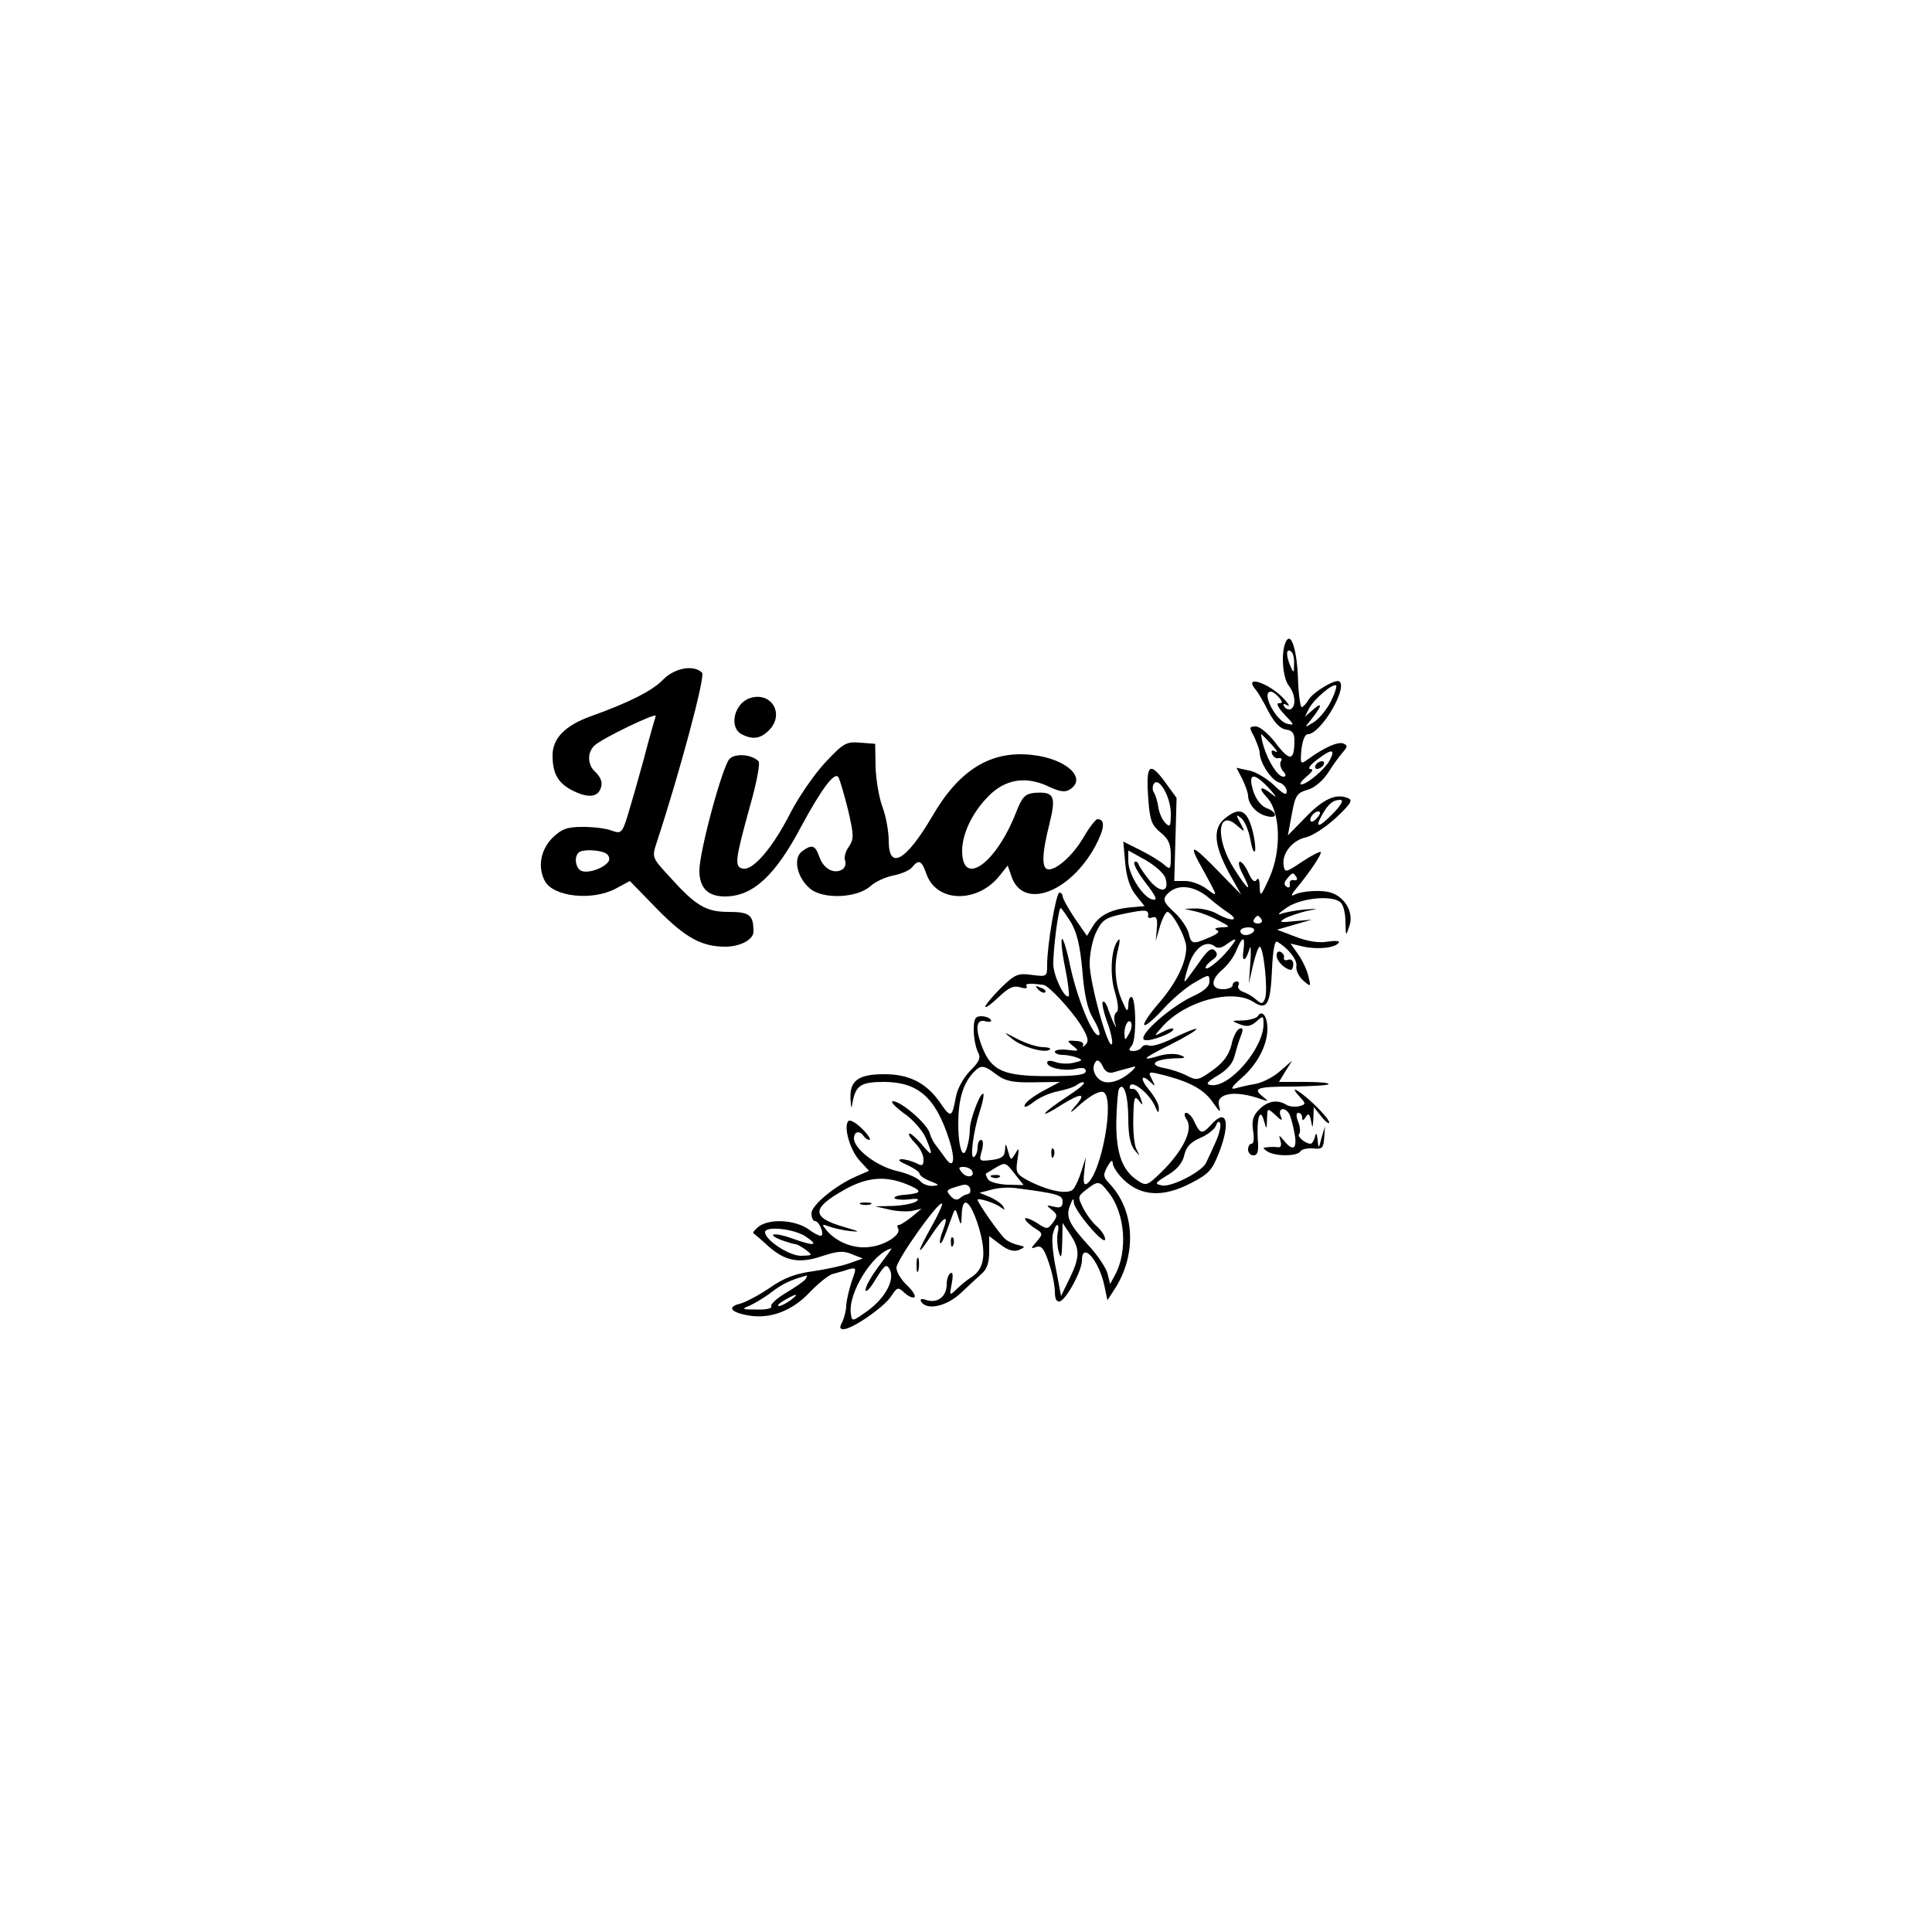 <?xml version="1.0" standalone="no"?>
<!DOCTYPE svg PUBLIC "-//W3C//DTD SVG 20010904//EN"
 "http://www.w3.org/TR/2001/REC-SVG-20010904/DTD/svg10.dtd">
<svg version="1.0" xmlns="http://www.w3.org/2000/svg"
 width="500pt" height="500pt" viewBox="0 0 500 500"
 preserveAspectRatio="xMidYMid meet">

<g transform="translate(0,500) scale(0.1,-0.1)"
fill="#000000" stroke="none">
<path d="M3326 3335 c-11 -29 -6 -89 9 -109 17 -22 20 -52 6 -61 -5 -3 -13 0
-17 6 -5 8 -3 9 7 4 8 -5 5 2 -6 14 -37 42 -109 67 -76 27 7 -8 22 -34 34 -58
15 -28 30 -44 45 -46 16 -2 22 -10 22 -27 0 -54 -11 -57 -47 -10 -19 25 -42
45 -53 45 -17 0 -18 -2 -4 -27 7 -16 14 -34 14 -41 0 -25 30 -71 50 -77 11 -3
20 -14 20 -23 0 -12 -9 -7 -33 16 -18 17 -47 35 -65 38 l-32 7 15 -29 c8 -16
15 -36 15 -44 1 -22 22 -46 48 -52 29 -8 29 10 -1 21 -14 6 -27 23 -34 45 -14
47 2 48 43 4 16 -18 20 -25 8 -15 -31 25 -41 21 -15 -7 35 -37 38 -138 6 -208
-22 -49 -24 -50 -25 -23 0 18 -3 25 -8 18 -5 -8 -12 -2 -21 18 -7 16 -17 29
-22 29 -5 0 -3 -13 6 -30 27 -52 16 -47 -20 10 -51 78 -45 160 7 113 21 -18
21 -18 8 7 -12 22 -12 24 3 12 8 -7 19 -32 23 -55 4 -23 9 -36 12 -29 2 8 -1
33 -8 58 -14 49 -33 56 -70 26 -32 -26 -28 -69 10 -140 l32 -57 -49 50 c-82
85 -91 87 -48 11 37 -68 38 -69 10 -48 -15 12 -41 22 -57 22 l-29 0 3 108 3
107 -32 44 c-39 52 -48 42 -41 -51 4 -51 9 -64 31 -82 21 -17 27 -30 27 -60 0
-36 -1 -38 -17 -24 -10 9 -38 26 -62 38 l-44 22 5 -55 c3 -36 12 -64 27 -83
l23 -29 -33 -3 c-51 -4 -83 -20 -100 -48 l-16 -26 -32 46 c-17 26 -31 51 -31
57 0 5 -4 9 -8 9 -9 0 -32 -135 -32 -187 0 -31 -1 -31 -40 -26 -35 5 -43 2
-80 -34 -22 -22 -40 -44 -40 -48 0 -5 15 6 34 24 26 25 39 31 56 26 13 -4 20
-3 17 2 -5 8 6 9 44 4 13 -2 70 -63 95 -102 20 -32 23 -44 13 -53 -6 -6 -9 -6
-6 -1 3 6 -6 11 -19 11 -23 2 -24 1 -7 -13 17 -13 15 -14 -14 -10 -18 2 -33 0
-33 -5 0 -4 9 -8 19 -8 11 0 28 -3 38 -7 16 -6 15 -8 -7 -13 -14 -4 -35 -3
-47 1 -14 5 -23 5 -23 -1 0 -14 45 -23 75 -16 17 4 25 2 25 -6 0 -10 -26 -13
-98 -13 -112 0 -144 13 -168 70 -21 51 -19 79 6 72 11 -3 18 -1 14 4 -3 5 -14
9 -25 9 -15 0 -19 -7 -19 -36 0 -19 5 -44 10 -55 9 -16 6 -25 -19 -50 -17 -17
-33 -46 -37 -67 -10 -54 -13 -56 -38 -20 -36 54 -81 78 -147 78 -67 0 -90 -16
-88 -63 2 -28 2 -29 6 -7 8 41 22 50 80 50 89 0 134 -40 169 -148 18 -56 12
-81 -11 -47 -8 11 -18 25 -23 31 -5 6 -13 20 -16 32 -8 25 -74 82 -95 82 -8 0
5 -14 28 -31 24 -16 49 -46 57 -64 20 -48 18 -51 -12 -15 -15 17 -29 29 -31
26 -3 -2 5 -14 16 -25 12 -12 21 -30 21 -41 0 -17 -3 -19 -19 -10 -11 5 -28
10 -38 10 -11 -1 -6 -6 15 -15 17 -8 32 -18 32 -23 0 -4 12 -13 28 -19 23 -9
24 -11 6 -12 -12 -1 -27 5 -33 13 -7 8 -34 20 -62 26 -52 13 -109 57 -109 84
0 18 15 21 25 6 3 -5 10 -10 15 -10 5 0 -3 13 -18 28 -15 15 -31 25 -36 21
-14 -12 3 -75 29 -103 l24 -26 -32 -14 c-54 -23 -117 -75 -117 -96 0 -11 4
-20 9 -20 10 0 24 -30 17 -38 -3 -2 -18 5 -34 17 -35 24 -99 28 -128 7 -10 -8
-17 -16 -14 -18 3 -2 19 -15 36 -31 45 -41 82 -48 141 -28 40 13 55 15 78 5
l28 -11 -34 -12 c-19 -7 -61 -16 -95 -21 -45 -6 -75 -17 -112 -43 -28 -19 -62
-37 -77 -41 -33 -8 -25 -22 20 -30 56 -11 115 11 160 59 22 23 49 45 60 48 11
3 30 8 41 12 21 5 21 5 8 -32 -7 -21 -13 -48 -14 -61 0 -13 -5 -32 -10 -43 -8
-14 -7 -19 3 -19 22 0 105 57 123 85 16 24 18 25 35 9 11 -10 22 -14 26 -11 3
4 -6 18 -20 31 -15 14 -27 34 -27 45 0 20 110 175 118 166 2 -2 -10 -29 -27
-59 -40 -71 -40 -83 0 -22 34 51 46 55 29 11 -6 -15 -9 -30 -7 -32 4 -3 9 9
32 72 7 19 8 18 15 -5 7 -23 8 -23 9 8 2 51 23 34 44 -34 20 -68 15 -106 -17
-128 -13 -8 -31 -23 -41 -33 -18 -17 -18 -17 -12 15 4 21 3 31 -3 27 -6 -3
-10 -17 -10 -29 0 -31 -23 -49 -51 -41 -14 5 -19 4 -15 -4 15 -23 66 -12 103
23 19 18 44 41 54 50 13 11 19 29 19 56 l0 41 29 -22 c20 -15 35 -19 48 -14
17 8 17 8 -2 13 -11 2 -26 9 -33 15 -12 9 -72 94 -72 102 0 6 45 -8 59 -19 12
-8 13 -8 7 2 -4 7 -20 18 -34 24 l-27 11 30 8 c17 5 46 7 65 4 109 -14 120
-18 120 -35 0 -14 -6 -17 -22 -13 -21 5 -21 4 -6 -8 15 -12 15 -16 3 -33 -14
-18 -15 -18 -40 -2 -15 10 -29 15 -32 13 -2 -3 7 -13 21 -23 26 -16 26 -17 9
-37 -16 -18 -16 -20 -1 -14 13 4 20 -4 32 -40 9 -26 16 -60 16 -76 0 -18 4
-27 13 -25 17 6 57 79 57 106 0 50 44 1 58 -65 l8 -38 22 34 c54 88 48 199
-16 267 -17 18 -18 23 -6 45 9 16 13 19 14 8 0 -8 13 -28 29 -43 44 -42 101
-45 171 -9 49 25 57 34 76 83 29 77 18 113 -21 70 -23 -26 -29 -25 -43 5 -6
14 -16 25 -22 25 -6 0 -6 -7 2 -19 16 -26 -12 -81 -66 -134 -37 -36 -40 -37
-62 -22 -40 26 -56 71 -55 153 1 41 4 79 7 84 12 20 24 -17 24 -78 0 -39 5
-67 16 -80 15 -18 15 -18 5 2 -6 12 -9 48 -8 82 1 51 3 58 14 44 11 -15 12
-13 4 8 -5 14 -14 24 -21 22 -6 -1 -8 2 -5 9 8 13 53 -25 65 -56 7 -16 9 -17
9 -3 1 9 -11 30 -25 47 -25 30 -21 44 5 19 11 -11 11 -9 2 9 -11 21 -10 21 37
9 66 -18 100 -37 123 -72 16 -23 19 -24 14 -7 -10 34 41 43 110 18 19 -6 19
-6 2 8 -26 21 -13 25 82 25 46 1 86 3 89 6 3 4 -25 6 -62 6 l-66 0 17 28 17
27 -30 -26 c-16 -15 -45 -30 -64 -34 -19 -3 -44 -9 -54 -12 -13 -3 -7 6 16 26
42 36 68 86 68 129 0 32 -14 50 -25 32 -3 -5 -21 -10 -38 -11 -31 0 -31 -1 -8
-10 18 -7 28 -5 42 7 18 16 19 16 19 -6 0 -64 -90 -167 -137 -158 -14 2 -9 8
19 25 24 14 39 32 43 50 4 15 11 39 16 51 7 18 6 23 -3 20 -7 -3 -17 -21 -21
-42 -7 -27 -21 -46 -49 -66 -36 -26 -41 -27 -66 -14 -15 8 -42 17 -60 20 -42
8 -24 23 28 25 28 0 31 2 15 8 -11 5 -33 4 -50 0 -56 -17 -50 -9 23 27 40 20
71 39 68 41 -2 2 -27 -8 -56 -22 -29 -15 -58 -24 -66 -21 -7 3 -16 1 -19 -4
-4 -6 -13 -10 -22 -10 -12 0 -13 3 -4 14 13 15 11 126 -1 126 -5 0 -8 -10 -8
-22 -1 -19 -4 -16 -16 12 -18 40 -22 91 -10 135 4 16 5 27 1 23 -19 -18 -24
-88 -10 -134 9 -31 11 -50 4 -54 -5 -4 -7 -15 -4 -26 5 -17 5 -17 -4 1 -5 11
-12 29 -15 39 -4 10 -9 16 -12 13 -3 -3 2 -26 11 -51 9 -24 15 -50 13 -57 -8
-23 -58 157 -58 207 0 27 8 65 18 84 15 30 24 36 75 46 54 11 61 10 58 -8 0
-4 5 -5 12 -2 10 3 13 -4 11 -28 l-3 -33 11 38 c6 20 15 37 19 37 13 0 49 -67
49 -92 0 -39 -26 -92 -70 -143 -56 -65 -50 -81 8 -19 26 29 64 61 85 72 36 21
37 21 37 2 0 -13 -14 -25 -42 -38 -57 -26 -144 -102 -127 -113 12 -7 83 20 75
29 -2 2 -15 -2 -28 -9 -23 -12 -23 -12 2 16 59 65 180 97 234 62 35 -23 44 -7
48 85 2 47 7 74 13 71 28 -16 53 -47 50 -63 -2 -10 6 -27 17 -37 21 -18 21
-18 14 11 -4 17 -16 42 -27 57 l-19 27 34 -8 c37 -8 83 -3 91 11 3 4 -10 5
-30 2 -22 -4 -52 1 -83 13 l-47 18 45 13 45 13 -45 -4 c-37 -4 -42 -3 -25 7
11 6 36 14 55 19 35 7 35 7 -5 4 -22 -2 -49 -7 -60 -11 -11 -4 -4 3 15 16 38
26 120 33 140 13 7 -7 12 -29 12 -50 1 -38 1 -38 10 -11 12 33 -9 73 -45 86
-24 9 -80 6 -100 -6 -7 -3 -3 5 8 18 33 39 67 90 63 94 -2 2 -24 -9 -48 -25
-43 -29 -45 -29 -48 -9 -5 30 23 65 58 72 17 4 52 27 78 51 40 38 44 46 29 51
-30 12 -63 -3 -109 -51 l-45 -46 10 54 c9 49 13 56 41 64 18 5 39 23 53 44 12
19 29 43 38 53 13 15 13 18 1 23 -14 5 -50 -11 -91 -41 -20 -14 -20 -13 -17
25 3 24 9 40 17 40 32 0 102 116 82 136 -8 9 -66 -25 -80 -46 -6 -11 -15 -20
-18 -20 -4 0 -9 36 -10 80 -4 78 -20 119 -33 85z m23 -53 c0 -24 -1 -25 -9 -7
-12 28 -12 47 0 40 6 -3 10 -18 9 -33z m95 -98 c-11 -21 -30 -44 -44 -53 -24
-15 -25 -15 -9 4 29 36 34 51 9 30 l-23 -20 11 22 c13 24 62 66 70 59 2 -3 -4
-22 -14 -42z m-134 11 c10 -12 10 -15 -1 -15 -7 0 0 -13 15 -29 26 -27 27 -29
7 -24 -30 8 -68 83 -42 83 5 0 14 -7 21 -15z m-19 -122 c13 -14 18 -23 10 -18
-9 5 -12 3 -9 -6 3 -8 11 -13 17 -11 7 1 10 -2 6 -8 -4 -6 -1 -17 5 -25 9 -10
9 -15 1 -15 -14 0 -39 39 -51 79 -5 17 -7 31 -6 31 1 0 13 -12 27 -27z m150
-41 c-12 -23 -59 -62 -73 -62 -6 0 0 9 13 20 16 13 19 19 10 20 -8 0 0 11 19
25 37 28 47 27 31 -3z m-411 -137 c0 -34 -2 -37 -14 -25 -8 8 -16 26 -18 40
-2 14 -7 31 -11 38 -5 6 -5 17 -1 23 12 21 44 -33 44 -76z m420 0 c-37 -38
-49 -40 -28 -3 16 28 28 38 47 38 9 0 2 -14 -19 -35z m-40 -10 c-7 -9 -15 -13
-17 -11 -7 7 7 26 19 26 6 0 6 -6 -2 -15z m-394 -157 c11 -36 -11 -41 -39 -9
-14 17 -27 36 -30 43 -2 7 -7 10 -11 7 -4 -4 9 -28 29 -54 27 -35 32 -46 18
-43 -24 4 -63 65 -63 99 l0 28 45 -25 c24 -14 47 -34 51 -46z m339 2 c4 -6 1
-9 -7 -8 -7 2 -12 -3 -10 -10 1 -8 -2 -11 -8 -7 -8 5 -7 11 1 21 14 17 16 17
24 4z m-225 -55 c14 -12 36 -29 50 -38 30 -21 5 -22 -30 -2 -14 8 -38 14 -55
14 l-30 -1 30 -7 c17 -4 44 -15 60 -24 30 -16 30 -16 5 -17 -14 -1 -19 -4 -11
-7 9 -4 2 -10 -19 -19 -44 -19 -47 -18 -54 12 -4 14 -21 39 -38 54 -26 24 -29
32 -19 44 25 30 71 26 111 -9z m-359 -61 c16 -27 24 -60 30 -125 5 -63 13
-100 28 -125 12 -20 19 -39 16 -42 -14 -14 -61 101 -78 191 -7 31 -15 57 -18
57 -4 0 -1 -32 7 -72 8 -39 12 -73 10 -76 -10 -9 -39 51 -40 81 -1 36 13 147
19 147 2 0 13 -16 26 -36z m494 6 c3 -5 -1 -10 -10 -10 -9 0 -13 5 -10 10 3 6
8 10 10 10 2 0 7 -4 10 -10z m-20 -30 c-3 -5 -13 -10 -21 -10 -8 0 -14 5 -14
10 0 6 9 10 21 10 11 0 17 -4 14 -10z m-65 -47 c-23 -29 -60 -58 -60 -47 0 4
8 13 18 20 13 9 14 16 6 24 -9 9 -20 0 -43 -34 -18 -25 -33 -46 -35 -46 -2 0
3 20 11 44 15 44 45 65 68 46 6 -5 18 -3 29 6 29 20 30 17 6 -13z m38 -3 c-5
-32 6 -29 16 5 3 11 4 -5 2 -35 l-4 -55 11 48 c6 26 14 47 17 47 10 0 22 -113
14 -134 -6 -15 -9 -15 -23 -3 -9 8 -24 17 -34 20 -10 4 -15 11 -12 17 3 5 1
10 -4 10 -6 0 -11 -4 -11 -10 0 -5 -11 -10 -25 -10 -32 0 -33 24 -1 51 14 12
30 34 36 50 16 38 23 37 18 -1z m-297 -217 c-10 -17 -10 -16 -11 3 0 23 13 41
18 25 2 -6 -1 -18 -7 -28z m-39 -98 c10 3 28 8 40 11 19 6 20 5 8 -7 -29 -27
-64 -38 -83 -24 -18 13 -22 36 -10 49 4 4 12 -2 17 -14 6 -13 15 -19 28 -15z
m-303 -6 c23 -17 42 -21 96 -20 l68 1 -43 -23 c-24 -13 -46 -29 -48 -37 -3 -8
6 -5 23 8 15 12 43 24 64 28 20 4 42 11 49 17 7 5 15 8 17 5 3 -3 -17 -19 -45
-37 -27 -18 -52 -36 -55 -42 -4 -5 15 4 41 21 55 34 68 32 33 -7 -14 -17 -7
-13 18 10 27 23 48 34 58 31 32 -13 -5 -215 -43 -238 -7 -4 -9 6 -6 31 l4 38
-11 -35 c-6 -19 -15 -40 -21 -47 -12 -15 -59 -7 -112 19 -36 19 -38 22 -33 56
5 31 4 34 -5 17 -12 -19 -12 -19 -19 5 -6 22 -7 23 -8 4 -1 -17 -9 -23 -35
-26 -32 -4 -33 -3 -25 24 4 16 4 28 -2 28 -5 0 -9 -9 -9 -19 0 -11 -4 -22 -9
-25 -12 -8 -2 67 15 119 7 21 11 41 9 44 -7 7 -35 -66 -35 -91 0 -13 -3 -34
-7 -46 -10 -38 -23 -5 -23 60 0 61 12 102 37 130 21 23 28 23 62 -3z m566
-177 c-9 -20 -20 -44 -24 -52 -12 -23 -88 -62 -113 -58 -21 4 -20 6 14 27 24
14 39 32 43 52 5 21 16 33 41 44 19 8 37 22 41 32 4 11 8 13 11 5 2 -7 -3 -29
-13 -50z m-518 -81 l22 -28 -42 1 c-23 1 -46 7 -50 14 -5 8 -7 14 -5 15 1 1
12 7 23 14 27 16 27 16 52 -16z m-112 10 c10 -17 -12 -21 -25 -6 -10 12 -10
15 3 15 9 0 18 -4 22 -9z m-168 -36 c41 -17 40 -23 -4 -27 -18 -1 -30 -5 -28
-9 3 -3 19 -5 37 -3 24 3 29 1 18 -6 -8 -5 -35 -10 -60 -11 l-45 -1 35 -8 c19
-5 46 -6 60 -4 l25 6 -25 -21 c-14 -11 -29 -21 -33 -21 -5 0 -6 -4 -3 -9 10
-15 -31 -43 -72 -48 -41 -6 -87 12 -113 43 -13 16 -12 17 6 10 11 -4 36 -10
55 -12 28 -3 25 -1 -14 10 -86 25 -87 48 -4 95 60 35 109 39 165 16z m164 -20
c-1 -3 -4 -5 -8 -6 -5 0 -13 -5 -19 -10 -7 -6 -16 -4 -24 6 -13 15 -13 16 30
28 14 4 23 -4 21 -18z m358 -1 c43 -54 50 -152 17 -213 l-13 -24 -7 28 c-4 14
-26 48 -50 73 -50 55 -59 74 -46 104 6 17 9 18 9 6 1 -21 81 -115 81 -95 0 8
-9 22 -21 33 -12 10 -28 32 -36 48 -14 28 -14 30 8 47 31 24 34 24 58 -7z
m-132 -106 c-2 -13 -1 -34 3 -48 6 -20 8 -14 9 25 l1 50 20 -30 c25 -38 25
-58 -2 -114 l-22 -45 -13 69 c-8 38 -12 79 -8 92 7 30 19 30 12 1z m-652 -8
c36 -24 23 -26 -35 -5 -47 17 -70 12 -26 -5 15 -5 31 -10 35 -10 4 0 16 -7 27
-15 18 -14 17 -14 -13 -15 -31 0 -93 41 -93 61 0 17 75 9 105 -11z m190 -76
c-19 -25 -35 -53 -35 -62 0 -9 12 3 26 27 23 37 28 41 36 27 15 -27 -10 -74
-56 -108 -41 -29 -41 -29 -44 -8 -8 53 57 158 105 169 2 1 -13 -20 -32 -45z
m-190 -34 c-3 -5 -26 -21 -51 -36 -24 -14 -41 -30 -38 -35 3 -5 -14 -9 -38 -8
-39 0 -40 1 -18 10 13 6 39 21 58 36 28 21 49 31 90 42 2 1 0 -3 -3 -9z m-39
-55 c-11 -8 -25 -15 -30 -15 -6 1 0 7 14 15 32 19 40 18 16 0z"/>
<path d="M3405 3020 c-3 -5 -2 -10 4 -10 5 0 13 5 16 10 3 6 2 10 -4 10 -5 0
-13 -4 -16 -10z"/>
<path d="M2721 2014 c0 -11 3 -14 6 -6 3 7 2 16 -1 19 -3 4 -6 -2 -5 -13z"/>
<path d="M2568 1953 c7 -3 16 -2 19 1 4 3 -2 6 -13 5 -11 0 -14 -3 -6 -6z"/>
<path d="M2228 1883 c6 -2 18 -2 25 0 6 3 1 5 -13 5 -14 0 -19 -2 -12 -5z"/>
<path d="M1716 3241 c-27 -28 -87 -59 -188 -95 -66 -24 -98 -57 -98 -101 0
-47 14 -71 50 -90 41 -21 67 -19 75 6 5 14 0 27 -14 41 -21 18 -22 51 -2 69
19 18 162 87 158 76 -2 -7 -17 -57 -31 -112 -15 -55 -34 -121 -42 -147 -14
-44 -17 -46 -40 -38 -14 6 -48 10 -75 10 -42 0 -55 -5 -80 -29 -30 -31 -38
-75 -19 -111 22 -41 122 -52 183 -20 l37 20 72 -74 c72 -73 114 -96 175 -96
38 0 73 18 73 39 0 43 -10 51 -64 51 -59 0 -85 15 -155 93 -43 47 -44 48 -32
85 59 179 127 432 118 441 -22 22 -72 12 -101 -18z m-147 -450 c7 -5 10 -14 6
-20 -10 -17 -52 -32 -70 -25 -15 6 -20 35 -8 47 9 10 55 8 72 -2z"/>
<path d="M1940 3193 c-40 -14 -54 -75 -21 -93 29 -15 49 -12 71 10 42 42 6
102 -50 83z"/>
<path d="M2136 3027 c-28 -30 -69 -89 -91 -132 -46 -90 -96 -148 -122 -143
-23 4 -21 21 18 162 17 59 27 112 22 116 -18 18 -60 21 -75 6 -18 -18 -78
-239 -78 -289 0 -45 22 -67 66 -67 72 0 130 53 198 182 53 98 87 143 96 126 4
-7 15 -45 25 -85 15 -65 15 -74 2 -94 -9 -12 -13 -28 -10 -36 3 -8 0 -19 -7
-23 -21 -13 -48 1 -59 31 -11 32 -19 35 -45 16 -25 -18 -13 -70 22 -98 35 -27
121 -23 155 8 12 11 38 23 58 27 21 4 42 13 49 21 18 22 25 19 38 -18 27 -74
133 -75 190 -2 l20 25 10 -29 c30 -86 150 -42 216 78 25 47 27 71 6 71 -4 0
-20 -20 -34 -44 -27 -47 -69 -86 -92 -86 -19 0 -18 39 2 118 18 73 12 84 -40
80 -24 -3 -31 -11 -47 -52 -52 -132 -139 -193 -139 -98 0 48 31 108 77 150 42
37 93 43 150 15 26 -12 40 -14 52 -6 45 29 -9 79 -96 89 -107 13 -190 -37
-260 -158 -68 -116 -113 -142 -113 -64 0 24 -7 63 -16 87 -9 24 -17 71 -18
104 l-1 60 -39 3 c-36 3 -43 -1 -90 -51z"/>
<path d="M3304 2525 c2 -15 23 -34 37 -35 3 0 6 7 6 15 0 9 -6 14 -14 11 -7
-3 -12 0 -10 6 1 6 -3 12 -10 15 -6 2 -10 -3 -9 -12z"/>
<path d="M2687 2439 c7 -7 15 -10 18 -7 3 3 -2 9 -12 12 -14 6 -15 5 -6 -5z"/>
<path d="M2620 2311 c26 -21 86 -38 97 -27 4 3 -5 6 -18 6 -13 0 -42 9 -64 20
-40 21 -40 21 -15 1z"/>
<path d="M3364 2161 c16 -17 16 -19 -2 -24 -11 -2 -26 -1 -33 4 -23 14 -48 10
-70 -12 -16 -16 -20 -29 -16 -55 3 -19 2 -34 -4 -34 -5 0 -9 -7 -9 -15 0 -8 6
-15 14 -15 11 0 14 11 11 42 -3 54 6 83 16 48 7 -25 7 -24 8 4 1 29 1 29 21
11 18 -17 20 -17 14 -2 -7 19 11 23 22 5 4 -6 10 -29 14 -50 8 -41 -3 -50 -27
-20 -14 16 -14 16 -9 -1 3 -11 1 -17 -7 -16 -6 1 -19 1 -27 0 -13 -1 -13 -2 0
-11 20 -13 77 -13 85 0 4 6 19 9 33 8 24 -3 27 1 29 27 l2 30 -9 -30 c-7 -29
-8 -29 -10 -5 -2 18 -4 20 -7 8 -2 -10 -8 -18 -11 -18 -14 0 -36 19 -30 25 4
4 3 18 -2 31 -6 15 -6 24 0 24 6 0 10 -6 10 -12 0 -9 3 -9 9 1 7 11 10 9 14
-10 4 -21 4 -20 6 6 l1 30 20 -25 c11 -14 20 -20 20 -15 0 6 -18 27 -40 48
-41 38 -66 51 -36 18z"/>
<path d="M2461 1784 c0 -11 3 -14 6 -6 3 7 2 16 -1 19 -3 4 -6 -2 -5 -13z"/>
<path d="M2372 1725 c0 -16 2 -22 5 -12 2 9 2 23 0 30 -3 6 -5 -1 -5 -18z"/>
</g>
</svg>
